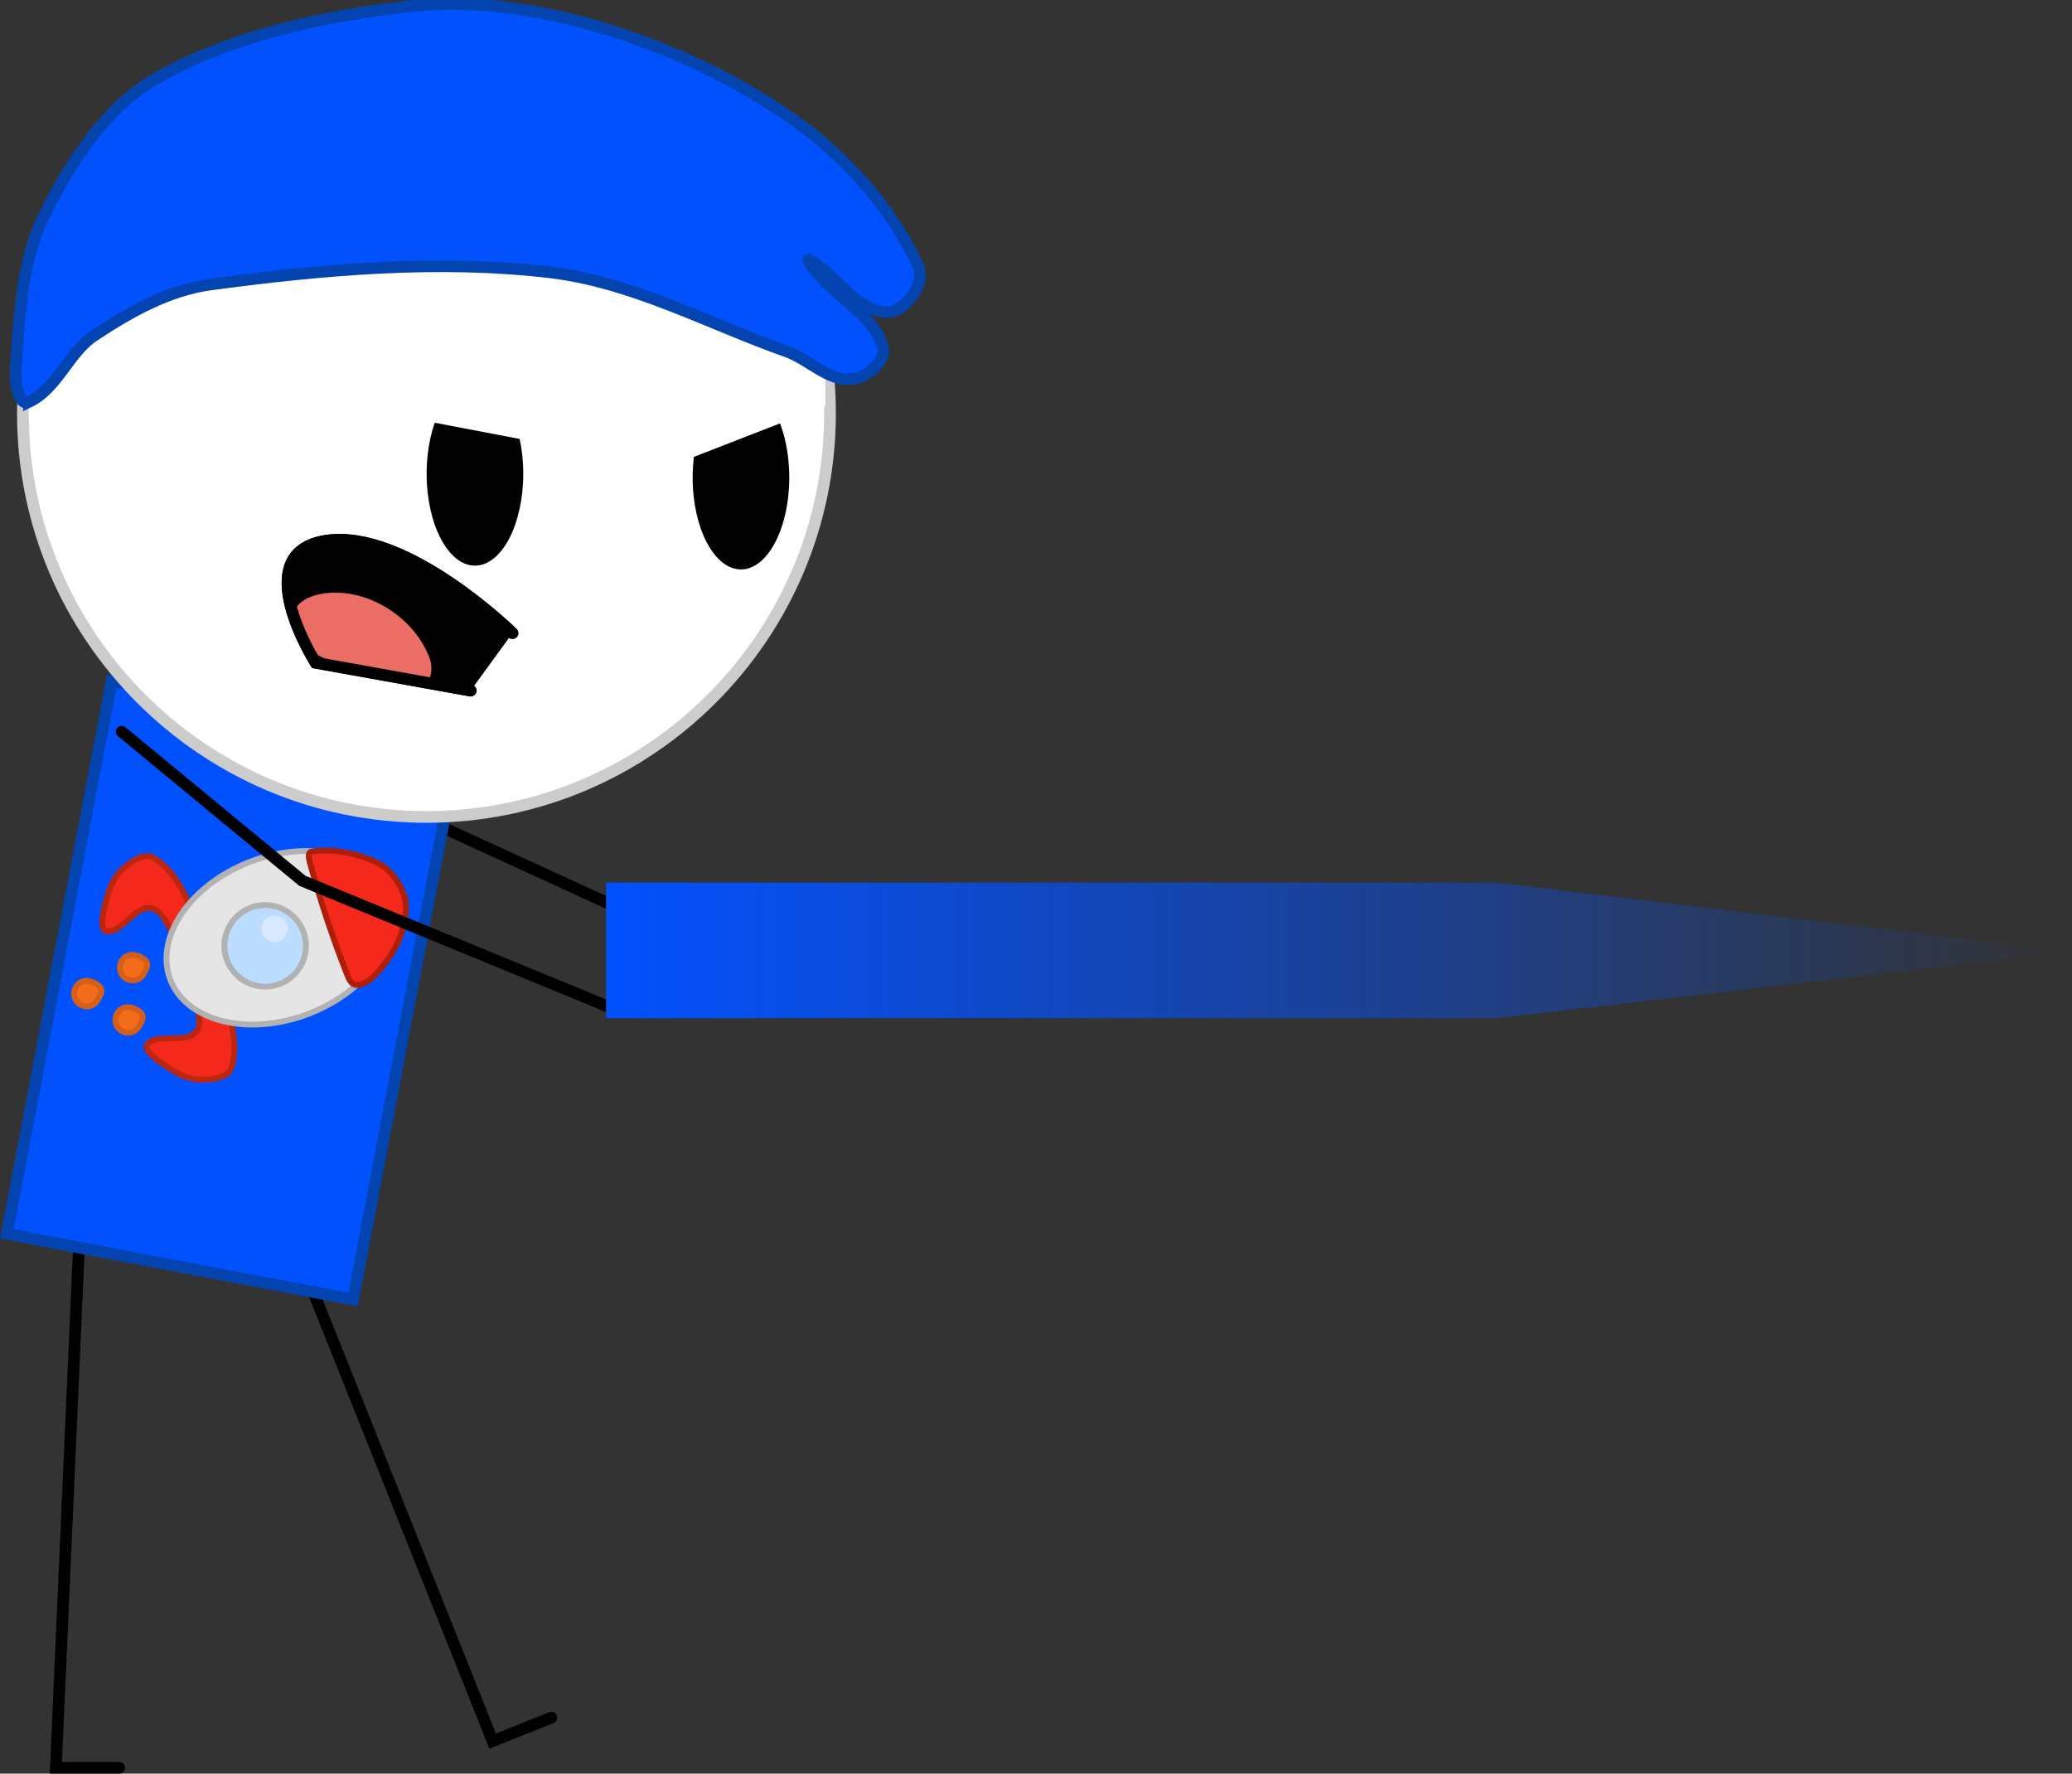 <svg version="1.1" xmlns="http://www.w3.org/2000/svg" xmlns:xlink="http://www.w3.org/1999/xlink" width="354.294" height="303.212" viewBox="0,0,354.294,303.212"><rect x="0" y="0" width="354.294" height="303.212" fill="#333333" stroke="none"/><defs><radialGradient cx="294.41" cy="238.635" r="8.753" gradientUnits="userSpaceOnUse" id="color-1"><stop offset="0" stop-color="#000000"/><stop offset="1" stop-color="#000000"/></radialGradient><radialGradient cx="218.497" cy="389.107" r="13.528" gradientUnits="userSpaceOnUse" id="color-2"><stop offset="0" stop-color="#000000"/><stop offset="1" stop-color="#000000"/></radialGradient><radialGradient cx="271.543" cy="333.182" r="13.184" gradientUnits="userSpaceOnUse" id="color-3"><stop offset="0" stop-color="#000000"/><stop offset="1" stop-color="#000000"/></radialGradient><radialGradient cx="294.289" cy="252.493" r="8.753" gradientUnits="userSpaceOnUse" id="color-4"><stop offset="0" stop-color="#000000"/><stop offset="1" stop-color="#000000"/></radialGradient><linearGradient x1="312" y1="252.598" x2="562.667" y2="252.598" gradientUnits="userSpaceOnUse" id="color-5"><stop offset="0" stop-color="#0251ff"/><stop offset="1" stop-color="#0251ff" stop-opacity="0"/></linearGradient></defs><g transform="translate(-208.373,-90.119)"><g data-paper-data="{&quot;isPaintingLayer&quot;:true}" fill-rule="nonzero" stroke-linejoin="miter" stroke-miterlimit="10" stroke-dasharray="" stroke-dashoffset="0" style="mix-blend-mode: normal"><path d="M228.698,208.167l33.745,13.489l52.051,23.871" data-paper-data="{&quot;origRot&quot;:0}" id="ID0.16875446680933237" fill="none" stroke="url(#color-1)" stroke-width="2" stroke-linecap="round"/><path d="M228.743,392.331l-10.821,0l4,-90.175" id="ID0.43897221656516194" fill="none" stroke="url(#color-2)" stroke-width="2" stroke-linecap="round"/><path d="M302.662,383.758l-10.049,4.013l-31.22,-78.172" data-paper-data="{&quot;origRot&quot;:0}" id="ID0.43897221656516194" fill="none" stroke="url(#color-3)" stroke-width="2" stroke-linecap="round"/><path d="M227.49,206.513l59.202,11.241l-17.949,94.531l-59.202,-11.241z" data-paper-data="{&quot;origRot&quot;:0}" id="ID0.7297499743290246" fill="#0251ff" stroke="#0344b1" stroke-width="2" stroke-linecap="butt"/><g data-paper-data="{&quot;origRot&quot;:0}" id="ID0.9996707611717284" stroke-width="1"><path d="M239.713,251.302c-2.119,-0.254 -2.831,-5.533 -5.491,-5.956c-2.813,-0.394 -5.008,4.232 -7.55,4.012c-1.378,-0.12 -0.676,-3.094 -0.315,-4.58c0.521,-2.129 1.199,-4.361 2.751,-5.855c1.404,-1.351 3.834,-3.167 5.531,-2.154c3.288,1.965 5.354,5.835 6.622,9.469c0.582,1.664 -0.148,5.215 -1.549,5.064z" id="ID0.10925169289112091" fill="#f5291b" stroke="#bb270e" stroke-linecap="round"/><path d="M246.575,261.119c1.485,3.551 2.533,7.811 1.4,11.47c-0.585,1.887 -3.606,2.159 -5.554,2.093c-2.153,-0.074 -4.149,-1.282 -5.959,-2.518c-1.261,-0.864 -3.771,-2.607 -2.826,-3.618c1.744,-1.862 6.467,0.113 8.298,-2.06c1.697,-2.092 -1.301,-6.495 0.106,-8.1c0.942,-1.048 3.857,1.106 4.536,2.733z" id="ID0.10925169289112091" fill="#f5291b" stroke="#bb270e" stroke-linecap="round"/><path d="M274.792,243.296c1.374,3.587 0.53,7.636 -1.945,11.283c-2.475,3.647 -6.579,6.889 -11.724,8.86c-5.145,1.971 -10.365,2.301 -14.643,1.241c-4.277,-1.06 -7.611,-3.509 -8.985,-7.095c-1.374,-3.587 -0.53,-7.636 1.945,-11.283c2.475,-3.647 6.579,-6.889 11.724,-8.86c5.145,-1.971 10.365,-2.301 14.643,-1.241c4.277,1.06 7.611,3.509 8.985,7.095z" id="ID0.44616582430899143" fill="#e5e5e5" stroke="#b2b2b2" stroke-linecap="round"/><path d="M277.419,243.063c0.732,2.07 0.269,4.508 -0.411,6.577c-0.77,2.383 -2.201,4.53 -3.821,6.418c-0.98,1.142 -2.292,2.471 -3.811,2.437c-1.054,-0.009 -1.402,-1.138 -1.947,-2.533c-2.182,-5.583 -4.11,-11.341 -5.703,-17.073c-0.398,-1.431 -1.041,-3.079 0.023,-3.218c3.663,-0.478 7.663,0.281 11.056,1.904c2.149,0.991 3.8,3.188 4.615,5.489z" id="ID0.34605008317157626" fill="#f5291b" stroke="#ae1f0a" stroke-linecap="round"/><path d="M260.224,249.322c0.688,1.796 0.583,3.704 -0.145,5.333c-0.726,1.63 -2.075,2.983 -3.871,3.671c-1.796,0.688 -3.704,0.583 -5.333,-0.145c-1.63,-0.726 -2.983,-2.075 -3.671,-3.871c-0.688,-1.796 -0.583,-3.704 0.145,-5.333c0.726,-1.63 2.075,-2.983 3.871,-3.671c1.796,-0.688 3.704,-0.583 5.333,0.145c1.63,0.726 2.983,2.075 3.671,3.871z" id="ID0.569763976149261" fill="#bbddff" stroke="#b2b2b2" stroke-linecap="butt"/><path d="M257.446,248.119c0.222,0.579 0.188,1.194 -0.047,1.719c-0.234,0.526 -0.668,0.962 -1.247,1.184c-0.579,0.222 -1.194,0.188 -1.719,-0.047c-0.526,-0.234 -0.962,-0.668 -1.184,-1.247c-0.222,-0.579 -0.188,-1.194 0.047,-1.719c0.234,-0.526 0.668,-0.962 1.247,-1.184c0.579,-0.222 1.194,-0.188 1.719,0.047c0.526,0.234 0.962,0.668 1.184,1.247z" id="ID0.17324856109917164" fill="#d9e9ff" stroke="none" stroke-linecap="butt"/><path d="M233.494,254.7c0.19,0.554 -0.166,1.213 -0.446,1.718c-0.269,0.487 -0.65,0.934 -1.212,1.149c-0.562,0.215 -1.16,0.182 -1.67,-0.046c-0.51,-0.227 -0.934,-0.65 -1.149,-1.212c-0.215,-0.562 -0.182,-1.16 0.046,-1.67c0.227,-0.51 0.65,-0.934 1.212,-1.149c0.562,-0.215 1.152,-0.158 1.67,0.045c0.585,0.231 1.3,0.57 1.55,1.163z" id="ID0.8451523161493242" fill="#f56d1b" stroke="#d55f18" stroke-linecap="round"/><path d="M232.717,263.654c0.19,0.554 -0.166,1.213 -0.446,1.718c-0.269,0.487 -0.65,0.934 -1.212,1.149c-0.562,0.215 -1.16,0.182 -1.67,-0.046c-0.51,-0.227 -0.934,-0.65 -1.149,-1.212c-0.215,-0.562 -0.182,-1.16 0.046,-1.67c0.227,-0.51 0.65,-0.934 1.212,-1.149c0.562,-0.215 1.152,-0.158 1.67,0.046c0.585,0.231 1.3,0.57 1.55,1.163z" id="ID0.8451523161493242" fill="#f56d1b" stroke="#d55f18" stroke-linecap="round"/><path d="M225.658,259.148c0.19,0.554 -0.166,1.213 -0.446,1.718c-0.269,0.487 -0.65,0.934 -1.212,1.149c-0.562,0.215 -1.16,0.182 -1.67,-0.046c-0.51,-0.227 -0.934,-0.65 -1.149,-1.212c-0.215,-0.562 -0.182,-1.16 0.045,-1.67c0.227,-0.51 0.65,-0.934 1.212,-1.149c0.562,-0.215 1.152,-0.158 1.67,0.046c0.585,0.231 1.3,0.57 1.55,1.163z" id="ID0.8451523161493242" fill="#f56d1b" stroke="#d55f18" stroke-linecap="round"/></g><path d="M313.028,262.48l-52.958,-21.786l-30.88,-25.479" data-paper-data="{&quot;origRot&quot;:0}" id="ID0.16875446680933237" fill="none" stroke="url(#color-4)" stroke-width="2" stroke-linecap="round"/><g><path d="M281.293,91.767c19.038,-0 36.29,7.733 48.781,20.225c12.492,12.491 20.225,29.743 20.225,48.781c0,19.038 -7.733,36.29 -20.225,48.781c-12.491,12.492 -29.743,20.225 -48.781,20.225c-19.038,0 -36.29,-7.733 -48.781,-20.225c-12.492,-12.491 -20.225,-29.743 -20.225,-48.781c-0,-19.038 7.733,-36.29 20.225,-48.781c12.491,-12.492 29.743,-20.225 48.781,-20.225z" id="ID0.052302687894552946" fill="#ffffff" stroke="#cccccc" stroke-width="2" stroke-linecap="butt"/><path d="M340.912,160.649c1.495,2.844 2.421,6.772 2.421,11.107c0,4.335 -0.925,8.263 -2.421,11.107c-1.495,2.844 -3.561,4.606 -5.841,4.606c-2.279,0 -4.345,-1.761 -5.841,-4.606c-1.495,-2.844 -2.421,-6.772 -2.421,-11.107c0,-4.335 0.925,-8.263 2.421,-11.107c1.495,-2.844 3.561,-4.606 5.841,-4.606c2.279,0 4.345,1.761 5.841,4.606z" id="ID0.2136117359623313" fill="#000000" stroke="none" stroke-width="1" stroke-linecap="butt"/><path d="M295.426,160.001c1.495,2.844 2.421,6.772 2.421,11.107c0,4.335 -0.925,8.263 -2.421,11.107c-1.495,2.844 -3.561,4.606 -5.841,4.606c-2.279,0 -4.345,-1.761 -5.841,-4.606c-1.495,-2.844 -2.421,-6.772 -2.421,-11.107c0,-4.335 0.925,-8.263 2.421,-11.107c1.495,-2.844 3.561,-4.606 5.841,-4.606c2.279,0 4.345,1.761 5.841,4.606z" id="ID0.2136117359623313" fill="#000000" stroke="none" stroke-width="1" stroke-linecap="butt"/><path d="M267.5,159.484v-23.5h82v23.5l-27,10.5z" fill="#ffffff" stroke="none" stroke-width="0" stroke-linecap="butt"/><path d="M213.323,158.829c-1.79,0.846 -2.418,-3.413 -2.268,-5.508c0.601,-8.378 0.908,-17.203 4.212,-24.946c3.588,-7.867 10.388,-19.401 19.438,-24.622c13.383,-7.712 29.115,-10.887 44.32,-12.635c11.303,-1.112 23.067,0.86 33.758,4.212c11.988,3.758 23.64,9.47 33.693,17.041c7.845,6.162 14.846,14.191 18.92,23.326c1.293,2.896 -2.217,7.9 -5.508,7.775c-5.212,-0.202 -8.352,-6.271 -12.959,-8.812c-1.05,-0.661 0.281,1.056 1.166,2.138c3.539,4.327 9.508,7.114 11.21,12.505c0.805,2.405 -2.703,5.431 -5.378,5.637c-3.977,0.301 -7.219,-3.364 -11.015,-4.73c-13.367,-4.722 -26.294,-11.863 -40.497,-13.542c-19.19,-2.268 -38.966,-0.469 -57.991,2.074c-7.114,0.951 -13.718,4.621 -19.762,8.618c-4.507,2.817 -6.381,9.114 -11.339,11.469z" id="ID0.12275043269619346" fill="#0251ff" stroke="#0344b1" stroke-width="2" stroke-linecap="round"/><g stroke-linecap="round"><path d="M288.852,208.181l-26.506,-4.765c0,0 -11.937,-18.783 1.787,-20.848c13.724,-2.065 31.867,15.785 31.867,15.785" fill="#000000" stroke="#000000" stroke-width="2"/><path d="M258.6,194.745c0.846,-2.272 3.948,-3.267 6.871,-3.309c3.164,-0.045 6.72,0.958 9.92,3.166c3.2,2.208 5.404,5.178 6.48,8.151c0.675,1.869 0.101,4.724 -1.916,4.603c-5.946,-0.357 -12.63,-2.518 -18.364,-5.902c-2.312,-1.367 -3.707,-4.789 -2.992,-6.709z" data-paper-data="{&quot;origRot&quot;:0}" id="ID0.5795493461191654" fill="#ea6e65" stroke="none" stroke-width="1"/><path d="M288.852,208.181l-26.506,-4.765c0,0 -11.937,-18.783 1.787,-20.848c13.724,-2.065 31.867,15.785 31.867,15.785" fill="none" stroke="#000000" stroke-width="2"/></g></g><path d="M312,264.181v-23.167h152.251l98.416,11.806l-98.416,11.361z" fill="url(#color-5)" stroke="none" stroke-width="2" stroke-linecap="butt"/></g></g></svg>